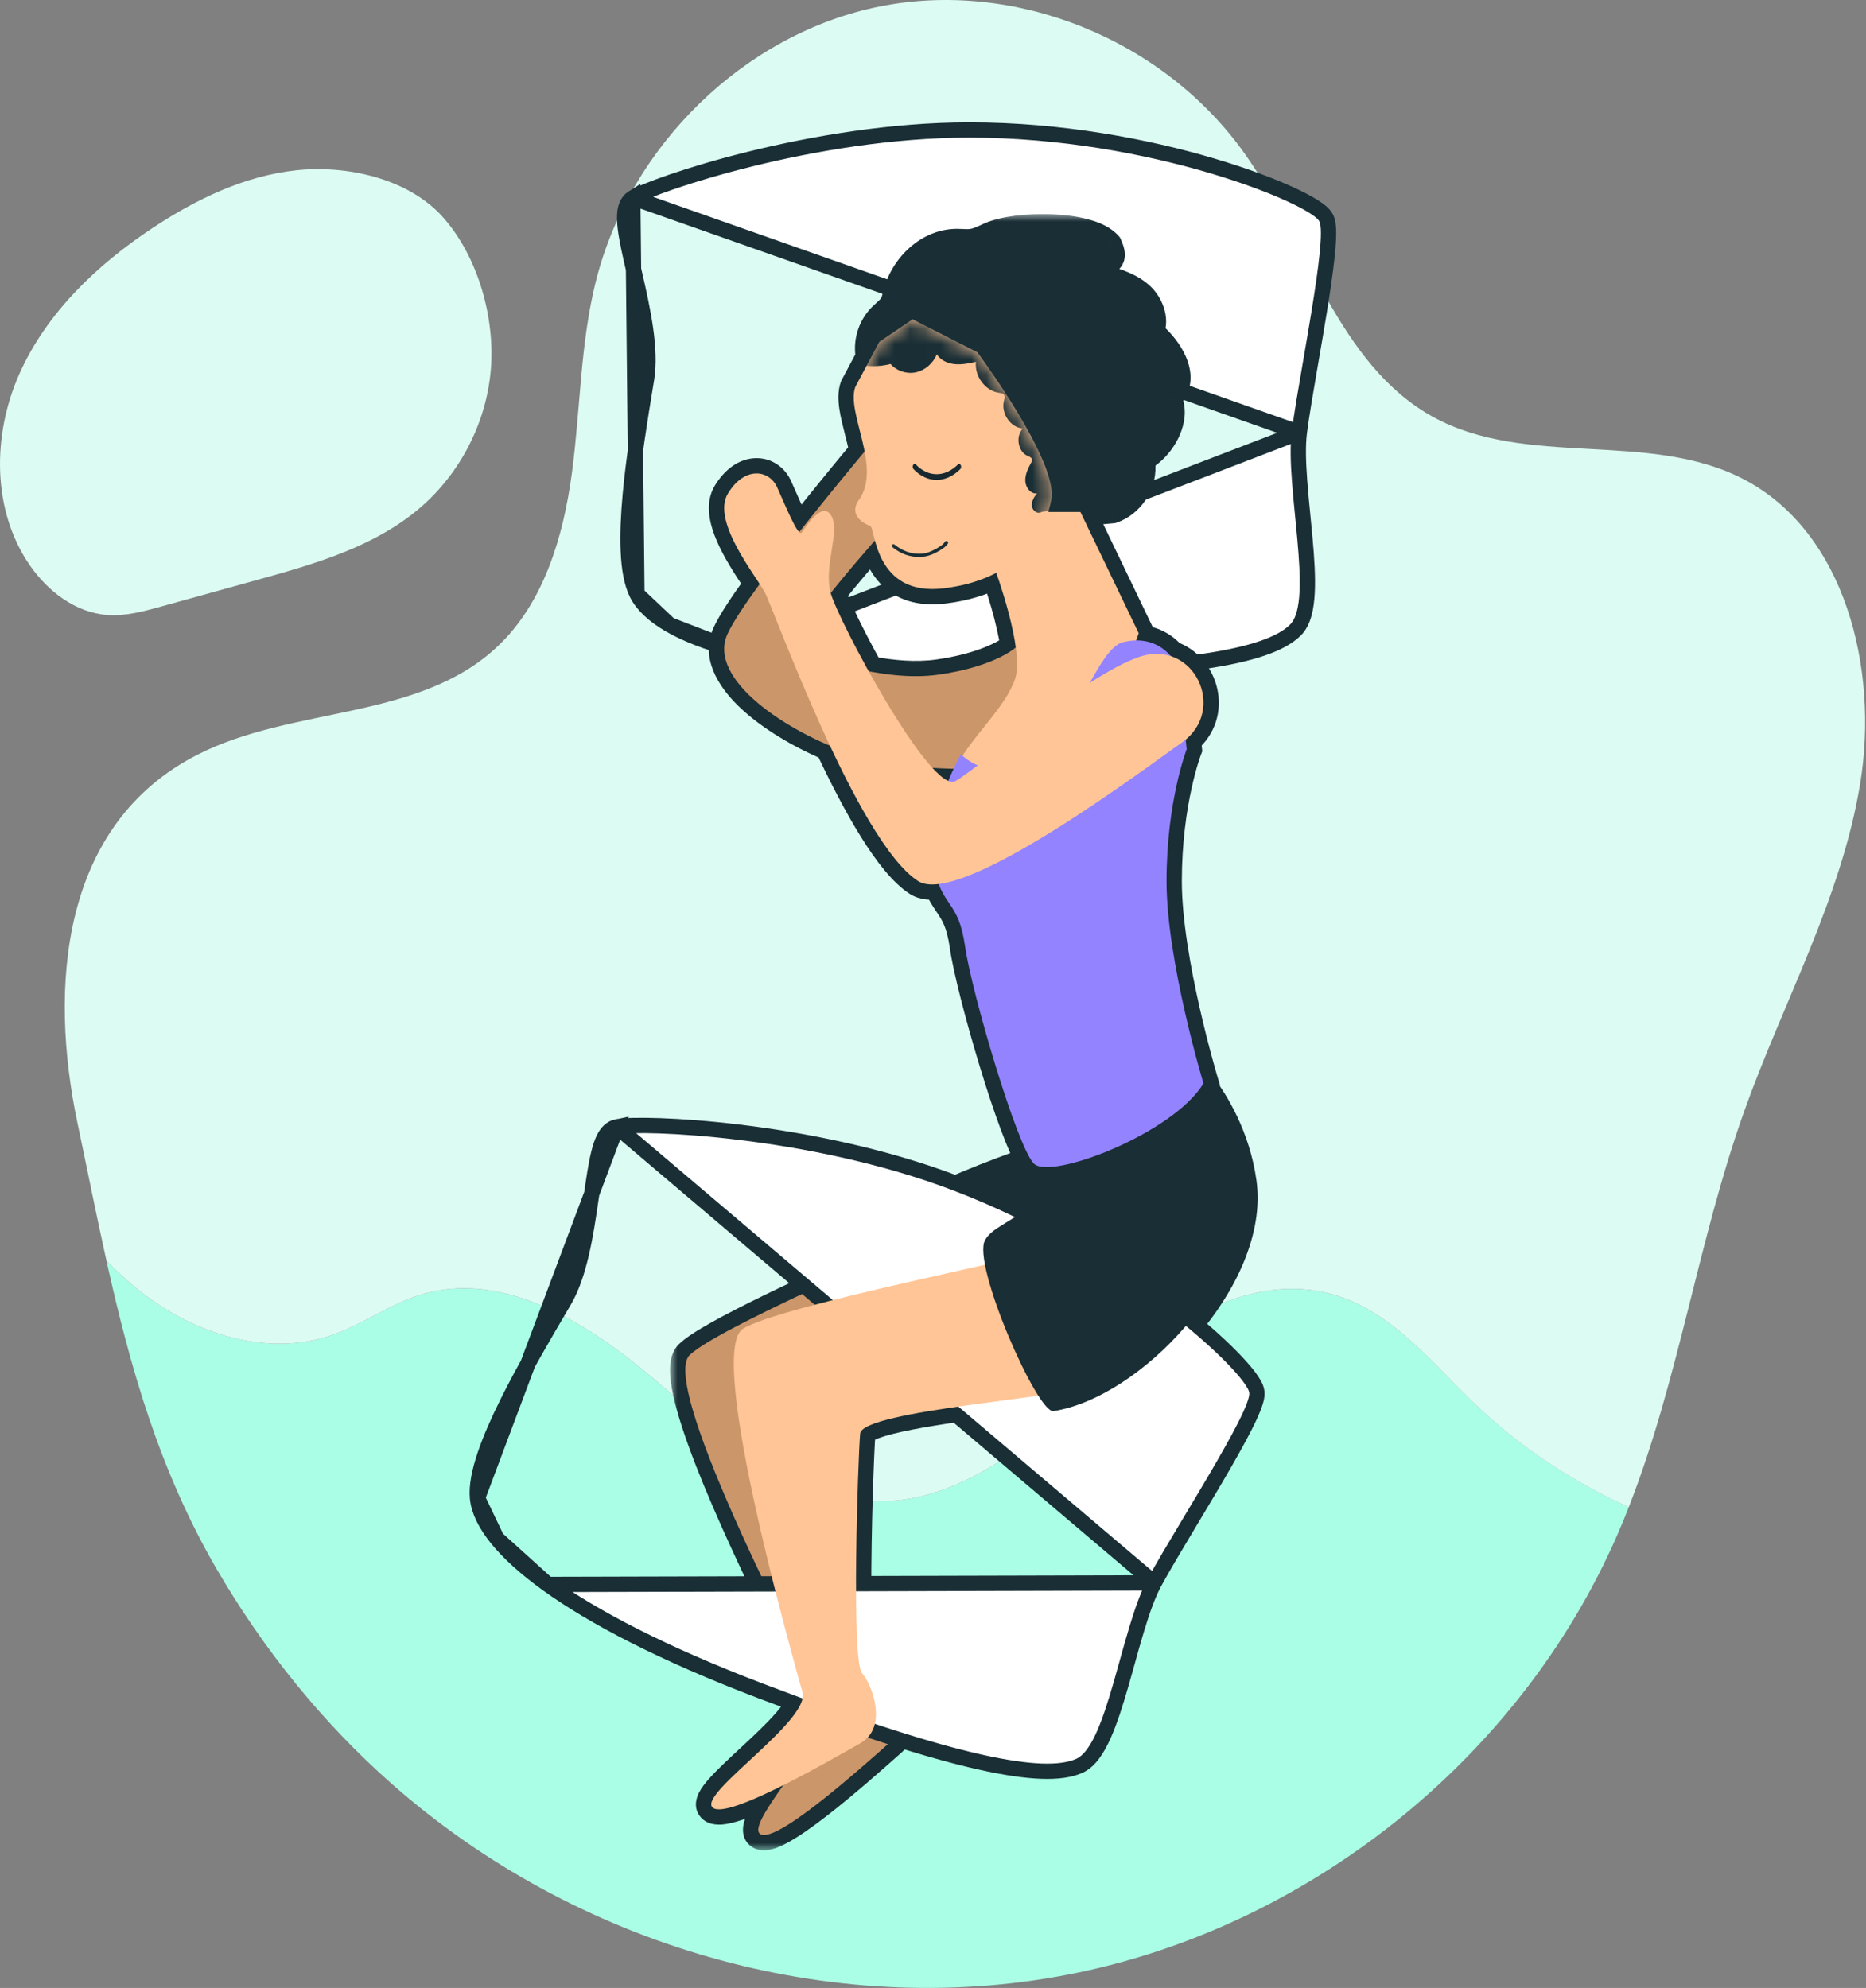<svg width="122" height="130" viewBox="0 0 122 130" fill="none" xmlns="http://www.w3.org/2000/svg">
<rect x="0" y="0" width="122" height="130" fill="#808080" stroke="none"/>
<path d="M87.227 84.675C81.815 83.088 76.32 86.633 72.04 90.291C67.761 93.949 63.161 98.159 57.521 98.179C51.818 98.199 47.157 93.934 42.826 90.242C38.492 86.55 32.892 82.984 27.449 84.684C25.425 85.316 23.672 86.63 21.668 87.32C17.53 88.744 12.829 87.266 9.363 84.6C8.506 83.942 7.712 83.22 6.961 82.449C8.515 89.434 10.423 96.169 14.16 102.596C17.224 107.864 21.079 112.652 25.612 116.651C37.596 127.231 54.267 132.122 69.791 129.134C85.315 126.147 99.291 115.179 105.748 100.356C106.008 99.76 106.254 99.162 106.49 98.558C102.78 96.882 99.349 94.604 96.412 91.786C93.585 89.077 90.989 85.779 87.227 84.675Z" fill="#ABFEE6"/>
<path d="M121.62 51.235C122.85 43.701 120.623 34.775 113.99 31.333C107.779 28.11 99.803 30.64 93.675 27.253C87.473 23.825 85.501 15.808 81.328 9.976C76.003 2.534 66.352 -1.339 57.531 0.421C48.712 2.183 41.172 9.493 38.945 18.442C37.932 22.517 37.949 26.781 37.389 30.948C36.826 35.114 35.55 39.416 32.541 42.263C27.386 47.14 19.191 46.151 12.913 49.352C3.967 53.912 3.19 64.546 5.064 73.429C5.708 76.477 6.303 79.485 6.962 82.45C7.712 83.217 8.506 83.942 9.364 84.6C12.829 87.266 17.527 88.744 21.669 87.321C23.675 86.631 25.425 85.317 27.45 84.684C32.893 82.984 38.492 86.55 42.827 90.242C47.161 93.935 51.819 98.202 57.522 98.179C63.161 98.159 67.761 93.949 72.041 90.291C76.321 86.634 81.816 83.088 87.227 84.675C90.99 85.779 93.586 89.078 96.41 91.79C99.347 94.608 102.777 96.885 106.488 98.561C109.754 90.237 111.013 81.173 114.019 72.722C116.569 65.547 120.389 58.766 121.62 51.235Z" fill="#DCFBF3"/>
<path d="M32.084 24.242C31.778 27.667 30.089 30.951 27.475 33.197C24.487 35.768 20.545 36.892 16.739 37.944C14.674 38.517 12.61 39.089 10.545 39.661C9.39 39.98 8.209 40.305 7.013 40.216C4.934 40.064 3.112 38.661 1.934 36.944C-0.538 33.344 -0.506 28.426 1.27 24.441C3.046 20.455 6.346 17.312 9.99 14.9C12.82 13.028 15.974 11.506 19.352 11.138C22.621 10.782 26.675 11.644 28.954 14.198C31.273 16.797 32.387 20.835 32.084 24.242Z" fill="#DCFBF3"/>
<path d="M41.371 12.935L41.371 12.935C41.031 13.15 40.908 13.52 40.863 13.839C40.817 14.167 40.838 14.557 40.89 14.968C40.987 15.732 41.21 16.698 41.447 17.726C41.466 17.807 41.484 17.887 41.503 17.968C42.031 20.259 42.59 22.837 42.272 24.788C42.246 24.946 42.219 25.11 42.191 25.277C41.862 27.285 41.434 29.893 41.211 32.324C41.09 33.641 41.028 34.92 41.077 36.032C41.125 37.131 41.283 38.126 41.642 38.839L41.371 12.935ZM41.371 12.935C41.739 12.703 42.675 12.316 43.971 11.874C45.29 11.424 47.033 10.899 49.053 10.4C53.091 9.402 58.261 8.5 63.385 8.5C69.414 8.5 75.04 9.599 79.23 10.839C81.326 11.459 83.07 12.117 84.333 12.694C84.964 12.982 85.483 13.254 85.868 13.496C86.061 13.617 86.228 13.735 86.363 13.849C86.487 13.955 86.623 14.09 86.704 14.25C86.777 14.395 86.811 14.561 86.831 14.71C86.852 14.867 86.86 15.046 86.86 15.239C86.861 15.626 86.829 16.104 86.775 16.642C86.665 17.72 86.463 19.08 86.23 20.507C86.06 21.55 85.874 22.626 85.696 23.66C85.383 25.472 85.094 27.152 84.951 28.284L84.951 28.284M41.371 12.935L84.951 28.284M84.951 28.284C84.845 29.125 84.876 30.221 84.968 31.446C85.024 32.204 85.101 32.989 85.179 33.779C85.227 34.267 85.275 34.758 85.319 35.245C85.432 36.503 85.513 37.728 85.461 38.744C85.436 39.253 85.376 39.727 85.263 40.137C85.152 40.542 84.978 40.923 84.694 41.204C84.223 41.672 83.502 42.066 82.514 42.402C81.52 42.74 80.22 43.032 78.554 43.272C75.224 43.752 70.38 44.031 63.497 44.031C56.599 44.031 51.51 43.415 47.975 42.478M84.951 28.284L47.975 42.478M47.975 42.478C46.208 42.009 44.814 41.457 43.773 40.852M47.975 42.478L43.773 40.852M43.773 40.852C42.737 40.25 42.013 39.573 41.642 38.839L43.773 40.852Z" fill="white" stroke="#192E35"/>
<mask id="path-5-outside-1_5040_8113" maskUnits="userSpaceOnUse" x="43.807" y="14" width="39" height="107" fill="black">
<rect fill="white" x="43.807" y="14" width="39" height="107"/>
<path fill-rule="evenodd" clip-rule="evenodd" d="M76.639 25.47C77.322 24.279 76.131 22.601 75.037 21.778C75.477 21.037 75.148 20.031 74.521 19.442C73.894 18.852 73.044 18.581 72.223 18.326C71.861 17.323 72.106 17.154 72.321 17.006C72.514 16.874 72.683 16.758 72.373 16.077C71.164 14.722 66.441 14.778 64.785 15.516C64.713 15.548 64.642 15.581 64.57 15.614L64.57 15.614C64.238 15.768 63.904 15.922 63.543 15.969C63.332 15.997 63.118 15.987 62.905 15.976C62.794 15.971 62.682 15.966 62.571 15.966C60.786 15.965 59.212 17.44 58.748 19.172C58.733 19.226 58.72 19.28 58.706 19.335L58.706 19.335L58.706 19.335L58.706 19.335L58.706 19.335L58.706 19.335L58.706 19.335L58.706 19.335L58.706 19.335L58.706 19.335L58.706 19.335L58.706 19.335C58.65 19.56 58.593 19.786 58.477 19.985C58.347 20.211 58.153 20.386 57.958 20.561L57.958 20.561L57.958 20.561L57.957 20.561L57.957 20.561L57.957 20.561L57.957 20.561L57.957 20.561L57.957 20.561C57.871 20.639 57.785 20.716 57.704 20.798C57.135 21.376 56.836 22.213 56.91 23.023C56.92 23.134 56.937 23.246 56.957 23.357L55.918 25.306C55.667 26.014 55.927 27.038 56.209 28.148C56.324 28.597 56.441 29.061 56.53 29.523C55.543 30.709 53.886 32.719 52.252 34.796C51.986 34.541 51.53 33.5 51.132 32.594C51.017 32.331 50.907 32.08 50.808 31.862C50.282 30.706 48.677 30.477 47.589 32.277C46.718 33.721 48.407 36.28 49.422 37.818C49.51 37.95 49.592 38.075 49.667 38.191C48.681 39.546 47.898 40.725 47.563 41.458C46.36 44.095 50.404 47.143 54.264 48.77C56.087 52.655 58.204 56.445 60.024 57.616C60.35 57.825 60.808 57.88 61.366 57.812C61.59 58.373 61.829 58.729 62.062 59.073C62.474 59.684 62.862 60.26 63.096 61.888C63.52 64.843 66.3 74.326 67.479 75.953C65.257 76.743 61.008 78.327 60.215 79.157C59.914 79.472 60.053 80.14 60.442 80.948C59.863 81.213 59.246 81.493 58.606 81.784L58.589 81.792L58.588 81.792L58.588 81.793C53.31 84.192 46.416 87.326 45.091 88.613C43.635 90.025 48.095 99.731 51.2 106.009C51.697 107.904 52.117 109.412 52.332 110.185C52.398 110.42 52.444 110.587 52.468 110.676C52.734 111.664 50.774 113.483 49.029 115.101C47.548 116.475 46.222 117.705 46.551 118.157C46.936 118.687 48.998 117.85 51.209 116.742C50.151 118.253 49.282 119.556 49.669 119.908C50.557 120.718 55.924 115.948 58.168 113.954L58.31 113.828C59.845 112.465 58.318 109.956 57.444 109.279C57.103 109.016 56.54 106.846 55.967 104.205C55.95 100.012 56.153 94.685 56.237 93.75C56.321 92.805 61.509 92.119 65.826 91.548L65.828 91.548L65.831 91.547C66.55 91.452 67.245 91.36 67.887 91.271C68.306 91.923 68.66 92.312 68.877 92.278C74.58 91.389 82.017 83.469 81.157 77.325C80.737 74.319 79.317 72.078 78.552 71.054C78.599 70.986 78.643 70.917 78.684 70.848C78.684 70.848 76.269 62.871 76.269 57.625C76.269 52.38 77.587 48.992 77.587 48.992L77.522 48.367C79.577 46.651 78.689 43.609 76.554 42.908C76.127 42.419 75.397 41.866 74.284 41.88C74.387 41.587 74.45 41.407 74.45 41.407L70.638 33.48H69.862L72.704 33.224C73.805 32.839 74.59 31.683 74.544 30.512C74.543 30.488 74.542 30.464 74.541 30.44C74.532 30.267 74.523 30.087 74.61 29.939C74.675 29.827 74.784 29.753 74.893 29.68C74.923 29.659 74.954 29.639 74.983 29.617C75.877 28.967 76.662 27.622 76.414 26.541L76.412 26.531L76.412 26.531C76.378 26.383 76.343 26.232 76.361 26.081C76.383 25.897 76.48 25.736 76.576 25.576C76.598 25.541 76.619 25.505 76.639 25.47ZM57.2 35.346C56.442 36.21 55.314 37.52 54.311 38.781C54.513 39.504 55.53 41.618 56.795 43.896C58.257 44.181 59.87 44.328 61.346 44.121C64.107 43.734 65.756 42.893 66.414 42.338C66.165 40.493 65.417 38.257 65.137 37.462C64.211 37.946 63.084 38.303 61.723 38.471C58.442 38.876 57.565 36.678 57.2 35.346ZM61.999 51.067C62.121 50.773 62.24 50.505 62.348 50.272C61.909 50.263 61.443 50.246 60.961 50.216C61.354 50.645 61.707 50.945 61.999 51.067Z"/>
</mask>
<path fill-rule="evenodd" clip-rule="evenodd" d="M76.639 25.47C77.322 24.279 76.131 22.601 75.037 21.778C75.477 21.037 75.148 20.031 74.521 19.442C73.894 18.852 73.044 18.581 72.223 18.326C71.861 17.323 72.106 17.154 72.321 17.006C72.514 16.874 72.683 16.758 72.373 16.077C71.164 14.722 66.441 14.778 64.785 15.516C64.713 15.548 64.642 15.581 64.57 15.614L64.57 15.614C64.238 15.768 63.904 15.922 63.543 15.969C63.332 15.997 63.118 15.987 62.905 15.976C62.794 15.971 62.682 15.966 62.571 15.966C60.786 15.965 59.212 17.44 58.748 19.172C58.733 19.226 58.72 19.28 58.706 19.335L58.706 19.335L58.706 19.335L58.706 19.335L58.706 19.335L58.706 19.335L58.706 19.335L58.706 19.335L58.706 19.335L58.706 19.335L58.706 19.335L58.706 19.335C58.65 19.56 58.593 19.786 58.477 19.985C58.347 20.211 58.153 20.386 57.958 20.561L57.958 20.561L57.958 20.561L57.957 20.561L57.957 20.561L57.957 20.561L57.957 20.561L57.957 20.561L57.957 20.561C57.871 20.639 57.785 20.716 57.704 20.798C57.135 21.376 56.836 22.213 56.91 23.023C56.92 23.134 56.937 23.246 56.957 23.357L55.918 25.306C55.667 26.014 55.927 27.038 56.209 28.148C56.324 28.597 56.441 29.061 56.53 29.523C55.543 30.709 53.886 32.719 52.252 34.796C51.986 34.541 51.53 33.5 51.132 32.594C51.017 32.331 50.907 32.08 50.808 31.862C50.282 30.706 48.677 30.477 47.589 32.277C46.718 33.721 48.407 36.28 49.422 37.818C49.51 37.95 49.592 38.075 49.667 38.191C48.681 39.546 47.898 40.725 47.563 41.458C46.36 44.095 50.404 47.143 54.264 48.77C56.087 52.655 58.204 56.445 60.024 57.616C60.35 57.825 60.808 57.88 61.366 57.812C61.59 58.373 61.829 58.729 62.062 59.073C62.474 59.684 62.862 60.26 63.096 61.888C63.52 64.843 66.3 74.326 67.479 75.953C65.257 76.743 61.008 78.327 60.215 79.157C59.914 79.472 60.053 80.14 60.442 80.948C59.863 81.213 59.246 81.493 58.606 81.784L58.589 81.792L58.588 81.792L58.588 81.793C53.31 84.192 46.416 87.326 45.091 88.613C43.635 90.025 48.095 99.731 51.2 106.009C51.697 107.904 52.117 109.412 52.332 110.185C52.398 110.42 52.444 110.587 52.468 110.676C52.734 111.664 50.774 113.483 49.029 115.101C47.548 116.475 46.222 117.705 46.551 118.157C46.936 118.687 48.998 117.85 51.209 116.742C50.151 118.253 49.282 119.556 49.669 119.908C50.557 120.718 55.924 115.948 58.168 113.954L58.31 113.828C59.845 112.465 58.318 109.956 57.444 109.279C57.103 109.016 56.54 106.846 55.967 104.205C55.95 100.012 56.153 94.685 56.237 93.75C56.321 92.805 61.509 92.119 65.826 91.548L65.828 91.548L65.831 91.547C66.55 91.452 67.245 91.36 67.887 91.271C68.306 91.923 68.66 92.312 68.877 92.278C74.58 91.389 82.017 83.469 81.157 77.325C80.737 74.319 79.317 72.078 78.552 71.054C78.599 70.986 78.643 70.917 78.684 70.848C78.684 70.848 76.269 62.871 76.269 57.625C76.269 52.38 77.587 48.992 77.587 48.992L77.522 48.367C79.577 46.651 78.689 43.609 76.554 42.908C76.127 42.419 75.397 41.866 74.284 41.88C74.387 41.587 74.45 41.407 74.45 41.407L70.638 33.48H69.862L72.704 33.224C73.805 32.839 74.59 31.683 74.544 30.512C74.543 30.488 74.542 30.464 74.541 30.44C74.532 30.267 74.523 30.087 74.61 29.939C74.675 29.827 74.784 29.753 74.893 29.68C74.923 29.659 74.954 29.639 74.983 29.617C75.877 28.967 76.662 27.622 76.414 26.541L76.412 26.531L76.412 26.531C76.378 26.383 76.343 26.232 76.361 26.081C76.383 25.897 76.48 25.736 76.576 25.576C76.598 25.541 76.619 25.505 76.639 25.47ZM57.2 35.346C56.442 36.21 55.314 37.52 54.311 38.781C54.513 39.504 55.53 41.618 56.795 43.896C58.257 44.181 59.87 44.328 61.346 44.121C64.107 43.734 65.756 42.893 66.414 42.338C66.165 40.493 65.417 38.257 65.137 37.462C64.211 37.946 63.084 38.303 61.723 38.471C58.442 38.876 57.565 36.678 57.2 35.346ZM61.999 51.067C62.121 50.773 62.24 50.505 62.348 50.272C61.909 50.263 61.443 50.246 60.961 50.216C61.354 50.645 61.707 50.945 61.999 51.067Z" fill="#192E35"/>
<path d="M75.037 21.778L74.177 21.267L73.719 22.038L74.436 22.577L75.037 21.778ZM76.639 25.47L75.772 24.972L75.772 24.972L76.639 25.47ZM74.521 19.442L73.837 20.17L73.837 20.17L74.521 19.442ZM72.223 18.326L71.282 18.666L71.451 19.134L71.927 19.281L72.223 18.326ZM72.321 17.006L71.755 16.182L71.755 16.182L72.321 17.006ZM72.373 16.077L73.284 15.663L73.221 15.524L73.119 15.411L72.373 16.077ZM64.785 15.516L64.379 14.602L64.379 14.602L64.785 15.516ZM64.57 15.614L64.986 16.523L64.989 16.522L64.57 15.614ZM64.57 15.614L64.153 14.705L64.15 14.707L64.57 15.614ZM63.543 15.969L63.414 14.978L63.413 14.978L63.543 15.969ZM62.905 15.976L62.953 14.977L62.953 14.977L62.905 15.976ZM62.571 15.966L62.571 16.965H62.571V15.966ZM58.748 19.172L59.714 19.431L59.714 19.431L58.748 19.172ZM58.706 19.335L59.67 19.602L59.673 19.59L59.676 19.578L58.706 19.335ZM58.706 19.335L57.742 19.068L57.739 19.08L57.736 19.092L58.706 19.335ZM58.477 19.985L57.612 19.485L57.611 19.485L58.477 19.985ZM57.958 20.561L57.289 19.817L57.269 19.835L57.25 19.854L57.958 20.561ZM57.957 20.561L58.633 21.298L58.649 21.284L58.664 21.268L57.957 20.561ZM57.957 20.561L58.608 21.32L58.621 21.309L58.633 21.298L57.957 20.561ZM57.957 20.561L57.307 19.802L57.298 19.809L57.289 19.817L57.957 20.561ZM57.704 20.798L56.992 20.096L56.992 20.096L57.704 20.798ZM56.91 23.023L57.906 22.932L57.906 22.932L56.91 23.023ZM56.957 23.357L57.84 23.828L58.003 23.521L57.941 23.18L56.957 23.357ZM55.918 25.306L55.036 24.836L55.001 24.902L54.976 24.972L55.918 25.306ZM56.209 28.148L57.178 27.901L57.178 27.901L56.209 28.148ZM56.53 29.523L57.298 30.163L57.601 29.799L57.512 29.335L56.53 29.523ZM52.252 34.796L51.56 35.518L52.356 36.281L53.038 35.414L52.252 34.796ZM51.132 32.594L52.048 32.193L52.048 32.193L51.132 32.594ZM50.808 31.862L49.897 32.276L49.898 32.277L50.808 31.862ZM47.589 32.277L46.733 31.76L46.733 31.76L47.589 32.277ZM49.422 37.818L48.587 38.369L48.587 38.369L49.422 37.818ZM49.667 38.191L50.476 38.779L50.881 38.223L50.506 37.646L49.667 38.191ZM47.563 41.458L48.473 41.874L48.473 41.873L47.563 41.458ZM54.264 48.77L55.17 48.345L55.007 47.997L54.653 47.848L54.264 48.77ZM60.024 57.616L59.483 58.457L59.483 58.457L60.024 57.616ZM61.366 57.812L62.295 57.443L62.01 56.727L61.245 56.82L61.366 57.812ZM62.062 59.073L61.233 59.632L61.233 59.632L62.062 59.073ZM63.096 61.888L64.086 61.746L64.086 61.745L63.096 61.888ZM67.479 75.953L67.814 76.895L69.072 76.447L68.289 75.366L67.479 75.953ZM60.215 79.157L59.492 78.466L59.491 78.467L60.215 79.157ZM60.442 80.948L60.858 81.858L61.787 81.434L61.343 80.514L60.442 80.948ZM58.606 81.784L58.192 80.874L58.192 80.874L58.606 81.784ZM58.589 81.792L58.977 82.714L58.99 82.709L59.002 82.703L58.589 81.792ZM58.588 81.792L58.2 80.871L58.182 80.878L58.164 80.887L58.588 81.792ZM58.588 81.793L59.002 82.703L59.012 82.698L58.588 81.793ZM45.091 88.613L45.787 89.331L45.787 89.33L45.091 88.613ZM51.2 106.009L52.167 105.756L52.142 105.657L52.096 105.566L51.2 106.009ZM52.332 110.185L53.296 109.917L53.296 109.917L52.332 110.185ZM52.468 110.676L51.503 110.936L51.503 110.936L52.468 110.676ZM49.029 115.101L49.709 115.834L49.709 115.834L49.029 115.101ZM46.551 118.157L45.742 118.745L45.742 118.745L46.551 118.157ZM51.209 116.742L52.028 117.316L50.761 115.848L51.209 116.742ZM49.669 119.908L50.343 119.17L50.343 119.169L49.669 119.908ZM58.168 113.954L57.504 113.206L57.504 113.206L58.168 113.954ZM58.31 113.828L57.646 113.08L57.646 113.08L58.31 113.828ZM57.444 109.279L56.831 110.07L56.831 110.07L57.444 109.279ZM55.967 104.205L54.967 104.209L54.968 104.314L54.99 104.417L55.967 104.205ZM56.237 93.75L55.241 93.661L55.241 93.661L56.237 93.75ZM65.826 91.548L65.699 90.556L65.695 90.557L65.826 91.548ZM65.828 91.548L65.956 92.54L65.963 92.539L65.828 91.548ZM65.831 91.547L65.7 90.556L65.697 90.556L65.831 91.547ZM67.887 91.271L68.729 90.731L68.383 90.192L67.75 90.281L67.887 91.271ZM68.877 92.278L69.031 93.266L69.031 93.266L68.877 92.278ZM81.157 77.325L80.166 77.463L80.166 77.463L81.157 77.325ZM78.552 71.054L77.725 70.492L77.324 71.082L77.751 71.653L78.552 71.054ZM78.684 70.848L79.541 71.365L79.77 70.984L79.641 70.559L78.684 70.848ZM77.587 48.992L78.519 49.354L78.606 49.129L78.581 48.89L77.587 48.992ZM77.522 48.367L76.882 47.599L76.474 47.94L76.528 48.468L77.522 48.367ZM76.554 42.908L75.801 43.566L75.981 43.773L76.243 43.859L76.554 42.908ZM74.284 41.88L73.34 41.549L72.867 42.899L74.297 42.88L74.284 41.88ZM74.45 41.407L75.394 41.736L75.53 41.346L75.351 40.974L74.45 41.407ZM70.638 33.48L71.54 33.047L71.267 32.48H70.638V33.48ZM69.862 33.48L69.772 32.484L69.862 34.48V33.48ZM72.704 33.224L72.793 34.22L72.917 34.209L73.034 34.168L72.704 33.224ZM74.544 30.512L75.543 30.473L75.543 30.473L74.544 30.512ZM74.541 30.44L75.54 30.391L75.54 30.391L74.541 30.44ZM74.61 29.939L73.746 29.435L73.746 29.436L74.61 29.939ZM74.893 29.68L75.454 30.508L75.454 30.508L74.893 29.68ZM74.983 29.617L74.394 28.809L74.394 28.809L74.983 29.617ZM76.414 26.541L77.389 26.318L77.389 26.317L76.414 26.541ZM76.412 26.531L75.428 26.71L75.432 26.733L75.438 26.755L76.412 26.531ZM76.412 26.531L77.396 26.352L77.392 26.33L77.387 26.307L76.412 26.531ZM76.361 26.081L75.368 25.961L75.368 25.962L76.361 26.081ZM76.576 25.576L75.719 25.061L75.719 25.061L76.576 25.576ZM54.311 38.781L53.529 38.158L53.21 38.558L53.348 39.05L54.311 38.781ZM57.2 35.346L58.164 35.082L57.673 33.291L56.449 34.687L57.2 35.346ZM56.795 43.896L55.92 44.382L56.146 44.789L56.604 44.878L56.795 43.896ZM61.346 44.121L61.485 45.111L61.485 45.111L61.346 44.121ZM66.414 42.338L67.059 43.102L67.478 42.748L67.405 42.204L66.414 42.338ZM65.137 37.462L66.08 37.13L65.697 36.041L64.673 36.576L65.137 37.462ZM61.723 38.471L61.601 37.479L61.601 37.479L61.723 38.471ZM62.348 50.272L63.255 50.693L63.899 49.304L62.368 49.273L62.348 50.272ZM61.999 51.067L61.611 51.989L62.537 52.378L62.922 51.451L61.999 51.067ZM60.961 50.216L61.022 49.218L58.55 49.068L60.224 50.892L60.961 50.216ZM74.436 22.577C74.881 22.912 75.346 23.427 75.617 23.947C75.9 24.491 75.865 24.81 75.772 24.972L77.507 25.967C78.096 24.939 77.807 23.823 77.391 23.024C76.964 22.203 76.287 21.467 75.638 20.978L74.436 22.577ZM73.837 20.17C74.264 20.572 74.29 21.076 74.177 21.267L75.896 22.288C76.663 20.998 76.033 19.49 75.206 18.713L73.837 20.17ZM71.927 19.281C72.785 19.547 73.405 19.765 73.837 20.17L75.206 18.713C74.384 17.94 73.302 17.614 72.519 17.371L71.927 19.281ZM71.755 16.182C71.636 16.264 71.217 16.531 71.081 17.121C70.971 17.601 71.087 18.124 71.282 18.666L73.164 17.987C73.087 17.774 73.055 17.64 73.044 17.565C73.032 17.489 73.045 17.504 73.03 17.57C73.022 17.605 73.007 17.648 72.983 17.694C72.958 17.74 72.93 17.778 72.904 17.807C72.879 17.834 72.859 17.85 72.855 17.853C72.855 17.854 72.857 17.851 72.888 17.83L71.755 16.182ZM71.463 16.49C71.524 16.625 71.543 16.692 71.547 16.712C71.552 16.731 71.532 16.66 71.557 16.541C71.57 16.479 71.593 16.415 71.627 16.352C71.661 16.291 71.698 16.245 71.728 16.213C71.757 16.182 71.78 16.165 71.784 16.162C71.785 16.161 71.782 16.163 71.755 16.182L72.888 17.83C72.952 17.786 73.394 17.523 73.514 16.954C73.613 16.485 73.449 16.027 73.284 15.663L71.463 16.49ZM65.192 16.429C65.811 16.154 67.223 15.95 68.706 16.011C69.425 16.04 70.102 16.13 70.648 16.279C71.225 16.436 71.519 16.621 71.627 16.742L73.119 15.411C72.623 14.855 71.874 14.539 71.173 14.349C70.441 14.15 69.607 14.046 68.788 14.012C67.193 13.947 65.416 14.14 64.379 14.602L65.192 16.429ZM64.989 16.522C65.062 16.488 65.128 16.458 65.192 16.429L64.379 14.602C64.299 14.637 64.221 14.674 64.15 14.707L64.989 16.522ZM64.986 16.523L64.986 16.523L64.153 14.705L64.153 14.705L64.986 16.523ZM63.673 16.961C64.211 16.89 64.683 16.663 64.989 16.522L64.15 14.707C63.792 14.872 63.597 14.954 63.414 14.978L63.673 16.961ZM62.856 16.975C63.055 16.985 63.358 17.002 63.673 16.961L63.413 14.978C63.305 14.992 63.182 14.989 62.953 14.977L62.856 16.975ZM62.571 16.965C62.654 16.965 62.741 16.97 62.856 16.975L62.953 14.977C62.846 14.972 62.71 14.966 62.571 14.966V16.965ZM59.714 19.431C60.088 18.035 61.336 16.965 62.571 16.965L62.571 14.966C60.237 14.965 58.336 16.846 57.782 18.913L59.714 19.431ZM59.676 19.578C59.69 19.523 59.702 19.476 59.714 19.431L57.782 18.913C57.765 18.976 57.749 19.038 57.736 19.091L59.676 19.578ZM59.67 19.602L59.67 19.602L57.743 19.067L57.742 19.067L59.67 19.602ZM59.67 19.602L59.67 19.602L57.742 19.067L57.742 19.067L59.67 19.602ZM59.669 19.603L59.67 19.602L57.742 19.067L57.742 19.067L59.669 19.603ZM59.669 19.603L59.669 19.603L57.742 19.067L57.742 19.067L59.669 19.603ZM59.669 19.603L59.669 19.603L57.742 19.067L57.742 19.067L59.669 19.603ZM59.669 19.603L59.669 19.603L57.742 19.067L57.742 19.067L59.669 19.603ZM59.669 19.603L59.669 19.603L57.742 19.067L57.742 19.067L59.669 19.603ZM59.669 19.603L59.669 19.603L57.742 19.067L57.742 19.067L59.669 19.603ZM59.669 19.603L59.669 19.603L57.742 19.067L57.742 19.068L59.669 19.603ZM59.669 19.603L59.669 19.603L57.742 19.068L57.742 19.068L59.669 19.603ZM59.669 19.603L59.669 19.603L57.742 19.068L57.742 19.068L59.669 19.603ZM59.343 20.486C59.541 20.145 59.626 19.779 59.676 19.579L57.736 19.092C57.673 19.341 57.645 19.427 57.612 19.485L59.343 20.486ZM58.626 21.305C58.799 21.149 59.12 20.872 59.343 20.485L57.611 19.485C57.574 19.55 57.506 19.623 57.289 19.817L58.626 21.305ZM58.665 21.268L58.665 21.268L57.25 19.854L57.25 19.854L58.665 21.268ZM58.665 21.268L58.665 21.268L57.25 19.854L57.25 19.854L58.665 21.268ZM58.665 21.268L58.665 21.268L57.25 19.854L57.25 19.854L58.665 21.268ZM58.664 21.268L58.665 21.268L57.25 19.854L57.25 19.854L58.664 21.268ZM58.664 21.268L58.664 21.268L57.25 19.854L57.25 19.854L58.664 21.268ZM58.664 21.268L58.664 21.268L57.25 19.854L57.25 19.854L58.664 21.268ZM58.633 21.298L58.633 21.298L57.282 19.824L57.282 19.824L58.633 21.298ZM58.608 21.32L58.608 21.32L57.307 19.802L57.307 19.802L58.608 21.32ZM58.416 21.5C58.472 21.443 58.536 21.386 58.626 21.305L57.289 19.817C57.207 19.891 57.098 19.989 56.992 20.096L58.416 21.5ZM57.906 22.932C57.858 22.414 58.054 21.867 58.417 21.5L56.992 20.096C56.215 20.884 55.813 22.011 55.914 23.114L57.906 22.932ZM57.941 23.18C57.924 23.087 57.913 23.005 57.906 22.932L55.914 23.114C55.928 23.263 55.95 23.405 55.973 23.534L57.941 23.18ZM56.801 25.777L57.84 23.828L56.075 22.887L55.036 24.836L56.801 25.777ZM57.178 27.901C57.034 27.333 56.914 26.855 56.854 26.435C56.792 26.005 56.816 25.765 56.861 25.641L54.976 24.972C54.769 25.555 54.797 26.181 54.874 26.717C54.952 27.264 55.103 27.853 55.24 28.394L57.178 27.901ZM57.512 29.335C57.417 28.839 57.292 28.346 57.178 27.901L55.24 28.394C55.356 28.849 55.466 29.284 55.548 29.712L57.512 29.335ZM53.038 35.414C54.664 33.347 56.314 31.345 57.298 30.163L55.762 28.883C54.772 30.072 53.108 32.09 51.466 34.177L53.038 35.414ZM50.217 32.996C50.413 33.444 50.635 33.95 50.842 34.376C50.946 34.589 51.053 34.798 51.158 34.977C51.249 35.133 51.386 35.351 51.56 35.518L52.944 34.074C52.985 34.113 52.965 34.105 52.883 33.966C52.816 33.85 52.734 33.694 52.641 33.502C52.454 33.118 52.249 32.651 52.048 32.193L50.217 32.996ZM49.898 32.277C49.993 32.487 50.1 32.731 50.217 32.996L52.048 32.193C51.934 31.932 51.82 31.673 51.718 31.448L49.898 32.277ZM48.445 32.794C48.872 32.088 49.277 31.967 49.447 31.96C49.612 31.954 49.788 32.037 49.897 32.276L51.718 31.448C51.301 30.532 50.412 29.922 49.371 29.962C48.335 30.002 47.395 30.666 46.733 31.76L48.445 32.794ZM50.257 37.267C49.74 36.485 49.115 35.533 48.715 34.613C48.516 34.156 48.395 33.755 48.359 33.426C48.323 33.1 48.375 32.91 48.445 32.794L46.733 31.76C46.367 32.366 46.304 33.037 46.371 33.645C46.438 34.25 46.64 34.856 46.881 35.411C47.362 36.517 48.089 37.613 48.587 38.369L50.257 37.267ZM50.506 37.646C50.428 37.526 50.344 37.399 50.257 37.267L48.587 38.369C48.675 38.502 48.756 38.623 48.829 38.736L50.506 37.646ZM48.473 41.873C48.76 41.245 49.483 40.144 50.476 38.779L48.859 37.602C47.879 38.949 47.036 40.204 46.654 41.043L48.473 41.873ZM54.653 47.848C52.793 47.065 50.935 45.955 49.709 44.773C48.42 43.53 48.158 42.564 48.473 41.874L46.654 41.043C45.765 42.99 46.924 44.866 48.321 46.213C49.781 47.62 51.875 48.848 53.876 49.691L54.653 47.848ZM60.565 56.775C59.858 56.32 58.973 55.252 57.994 53.682C57.039 52.15 56.073 50.271 55.17 48.345L53.359 49.194C54.278 51.153 55.282 53.112 56.297 54.74C57.287 56.328 58.37 57.741 59.483 58.457L60.565 56.775ZM61.245 56.82C60.783 56.876 60.604 56.8 60.565 56.775L59.483 58.457C60.096 58.851 60.833 58.885 61.487 58.805L61.245 56.82ZM62.891 58.514C62.664 58.178 62.477 57.898 62.295 57.443L60.437 58.182C60.703 58.849 60.994 59.279 61.233 59.632L62.891 58.514ZM64.086 61.745C63.961 60.871 63.787 60.233 63.568 59.712C63.348 59.188 63.097 58.82 62.891 58.514L61.233 59.632C61.438 59.937 61.587 60.162 61.724 60.486C61.861 60.812 61.998 61.277 62.107 62.03L64.086 61.745ZM68.289 75.366C68.087 75.088 67.735 74.322 67.294 73.135C66.87 71.997 66.405 70.587 65.961 69.127C65.067 66.186 64.286 63.141 64.086 61.746L62.106 62.029C62.33 63.59 63.152 66.764 64.048 69.709C64.499 71.193 64.977 72.644 65.419 73.833C65.844 74.974 66.281 76.004 66.669 76.539L68.289 75.366ZM60.938 79.848C61.003 79.779 61.27 79.592 61.826 79.308C62.338 79.047 62.986 78.758 63.695 78.463C65.11 77.875 66.709 77.288 67.814 76.895L67.144 75.01C66.027 75.407 64.39 76.008 62.927 76.617C62.197 76.921 61.495 77.232 60.918 77.527C60.384 77.799 59.822 78.12 59.492 78.466L60.938 79.848ZM61.343 80.514C61.168 80.151 61.083 79.885 61.059 79.72C61.03 79.529 61.105 79.673 60.938 79.848L59.491 78.467C59.023 78.957 59.017 79.592 59.08 80.016C59.148 80.465 59.327 80.938 59.542 81.383L61.343 80.514ZM59.02 82.695C59.66 82.404 60.277 82.123 60.858 81.858L60.027 80.039C59.448 80.303 58.833 80.583 58.192 80.874L59.02 82.695ZM59.002 82.703L59.02 82.695L58.192 80.874L58.175 80.882L59.002 82.703ZM58.977 82.714L58.977 82.714L58.201 80.871L58.2 80.871L58.977 82.714ZM59.012 82.698L59.012 82.698L58.164 80.887L58.164 80.887L59.012 82.698ZM45.787 89.33C46.012 89.112 46.579 88.733 47.505 88.214C48.396 87.715 49.528 87.137 50.796 86.519C53.33 85.282 56.359 83.904 59.002 82.703L58.174 80.882C55.538 82.081 52.482 83.47 49.918 84.721C48.637 85.347 47.467 85.944 46.528 86.469C45.624 86.975 44.833 87.47 44.394 87.895L45.787 89.33ZM52.096 105.566C50.547 102.433 48.672 98.469 47.367 95.123C46.712 93.445 46.217 91.961 45.972 90.832C45.848 90.264 45.799 89.833 45.807 89.536C45.817 89.198 45.893 89.228 45.787 89.331L44.394 87.895C43.924 88.351 43.822 88.993 43.808 89.481C43.794 90.009 43.879 90.618 44.017 91.256C44.296 92.54 44.837 94.14 45.503 95.85C46.841 99.28 48.748 103.308 50.304 106.453L52.096 105.566ZM53.296 109.917C53.081 109.145 52.663 107.643 52.167 105.756L50.233 106.263C50.732 108.165 51.154 109.679 51.369 110.453L53.296 109.917ZM53.434 110.417C53.409 110.322 53.361 110.149 53.296 109.917L51.369 110.453C51.435 110.691 51.48 110.852 51.503 110.936L53.434 110.417ZM49.709 115.834C50.569 115.036 51.541 114.137 52.259 113.307C52.618 112.892 52.95 112.453 53.176 112.017C53.388 111.609 53.599 111.028 53.434 110.416L51.503 110.936C51.471 110.818 51.536 110.836 51.401 111.096C51.28 111.33 51.063 111.632 50.746 111.998C50.115 112.728 49.234 113.548 48.349 114.368L49.709 115.834ZM47.36 117.569C47.636 117.949 47.41 118.279 47.484 118.133C47.525 118.051 47.636 117.89 47.859 117.639C48.295 117.148 48.955 116.534 49.709 115.834L48.349 114.368C47.622 115.042 46.879 115.731 46.364 116.311C46.111 116.595 45.86 116.912 45.699 117.231C45.57 117.485 45.302 118.138 45.742 118.745L47.36 117.569ZM50.761 115.848C49.666 116.397 48.648 116.857 47.877 117.115C47.485 117.247 47.214 117.306 47.055 117.318C46.81 117.336 47.12 117.239 47.36 117.569L45.742 118.745C46.175 119.34 46.887 119.336 47.206 119.312C47.611 119.282 48.066 119.162 48.513 119.012C49.422 118.707 50.541 118.195 51.656 117.637L50.761 115.848ZM50.343 119.169C50.661 119.46 50.551 119.799 50.574 119.695C50.587 119.636 50.64 119.49 50.778 119.234C51.046 118.736 51.492 118.081 52.028 117.316L50.389 116.169C49.867 116.915 49.351 117.666 49.017 118.285C48.854 118.588 48.696 118.928 48.622 119.26C48.558 119.547 48.483 120.181 48.996 120.648L50.343 119.169ZM57.504 113.206C56.377 114.207 54.5 115.876 52.798 117.192C51.942 117.854 51.167 118.398 50.574 118.724C50.272 118.89 50.072 118.969 49.963 118.995C49.8 119.034 50.066 118.917 50.343 119.17L48.995 120.647C49.494 121.102 50.122 121.013 50.431 120.939C50.795 120.852 51.177 120.675 51.538 120.476C52.271 120.073 53.145 119.452 54.022 118.774C55.787 117.409 57.715 115.695 58.832 114.701L57.504 113.206ZM57.646 113.08L57.504 113.206L58.832 114.701L58.974 114.575L57.646 113.08ZM56.831 110.07C57.096 110.275 57.59 110.899 57.833 111.618C58.074 112.325 57.978 112.785 57.646 113.08L58.974 114.575C60.177 113.507 60.086 112.032 59.727 110.975C59.373 109.929 58.666 108.961 58.056 108.489L56.831 110.07ZM54.99 104.417C55.278 105.744 55.567 106.97 55.83 107.905C55.961 108.37 56.091 108.784 56.218 109.109C56.281 109.271 56.351 109.432 56.429 109.574C56.492 109.688 56.618 109.905 56.831 110.07L58.056 108.489C58.184 108.588 58.219 108.679 58.183 108.614C58.163 108.577 58.129 108.504 58.082 108.384C57.989 108.146 57.879 107.803 57.755 107.363C57.508 106.486 57.229 105.307 56.945 103.993L54.99 104.417ZM55.241 93.661C55.153 94.641 54.95 100.004 54.967 104.209L56.967 104.201C56.95 100.02 57.153 94.728 57.233 93.839L55.241 93.661ZM65.695 90.557C63.546 90.841 61.136 91.159 59.252 91.528C58.316 91.71 57.463 91.915 56.821 92.148C56.505 92.263 56.186 92.405 55.924 92.587C55.698 92.745 55.292 93.088 55.241 93.661L57.233 93.839C57.203 94.177 56.977 94.291 57.067 94.228C57.122 94.19 57.256 94.118 57.506 94.027C57.996 93.849 58.725 93.668 59.636 93.49C61.447 93.136 63.789 92.826 65.957 92.539L65.695 90.557ZM65.701 90.556L65.699 90.556L65.954 92.54L65.956 92.54L65.701 90.556ZM65.697 90.556L65.694 90.557L65.963 92.539L65.966 92.538L65.697 90.556ZM67.75 90.281C67.111 90.369 66.42 90.461 65.7 90.556L65.962 92.539C66.68 92.444 67.378 92.352 68.025 92.262L67.75 90.281ZM68.724 91.29C68.998 91.247 69.178 91.353 69.202 91.368C69.238 91.389 69.23 91.392 69.178 91.338C69.076 91.233 68.924 91.036 68.729 90.731L67.046 91.811C67.269 92.159 67.503 92.482 67.738 92.725C67.854 92.846 68.001 92.981 68.178 93.086C68.342 93.183 68.648 93.326 69.031 93.266L68.724 91.29ZM80.166 77.463C80.538 80.118 79.107 83.351 76.721 86.119C74.342 88.879 71.253 90.896 68.723 91.29L69.031 93.266C72.204 92.772 75.685 90.384 78.236 87.425C80.778 84.475 82.635 80.676 82.147 77.186L80.166 77.463ZM77.751 71.653C78.462 72.603 79.778 74.687 80.166 77.463L82.147 77.186C81.695 73.951 80.173 71.552 79.353 70.456L77.751 71.653ZM77.828 70.332C77.796 70.384 77.762 70.438 77.725 70.492L79.379 71.617C79.435 71.534 79.489 71.45 79.541 71.365L77.828 70.332ZM75.269 57.625C75.269 60.366 75.895 63.763 76.502 66.426C76.807 67.768 77.113 68.943 77.342 69.783C77.457 70.203 77.553 70.54 77.62 70.773C77.654 70.889 77.68 70.98 77.698 71.041C77.707 71.072 77.715 71.096 77.719 71.112C77.722 71.12 77.724 71.127 77.725 71.131C77.726 71.133 77.726 71.135 77.727 71.136C77.727 71.137 77.727 71.137 77.727 71.137C77.727 71.138 77.727 71.138 77.727 71.138C77.727 71.138 77.727 71.138 78.684 70.848C79.641 70.559 79.641 70.559 79.641 70.559C79.641 70.559 79.641 70.559 79.641 70.559C79.641 70.558 79.641 70.558 79.641 70.558C79.641 70.557 79.641 70.556 79.64 70.554C79.639 70.551 79.638 70.546 79.635 70.538C79.631 70.524 79.625 70.502 79.616 70.473C79.599 70.416 79.574 70.329 79.541 70.218C79.476 69.993 79.383 69.666 79.272 69.257C79.048 68.437 78.75 67.29 78.452 65.982C77.851 63.344 77.269 60.13 77.269 57.625H75.269ZM77.587 48.992C76.655 48.629 76.654 48.629 76.654 48.63C76.654 48.63 76.654 48.63 76.654 48.63C76.654 48.631 76.654 48.631 76.654 48.632C76.653 48.633 76.653 48.634 76.652 48.636C76.651 48.638 76.65 48.642 76.648 48.647C76.644 48.656 76.64 48.668 76.634 48.684C76.622 48.715 76.606 48.76 76.586 48.817C76.546 48.931 76.491 49.096 76.425 49.308C76.294 49.732 76.122 50.346 75.951 51.127C75.609 52.689 75.269 54.92 75.269 57.625H77.269C77.269 55.086 77.588 53 77.905 51.556C78.063 50.834 78.22 50.273 78.336 49.898C78.394 49.711 78.442 49.57 78.474 49.478C78.49 49.432 78.502 49.399 78.51 49.378C78.514 49.367 78.516 49.36 78.518 49.356C78.519 49.354 78.519 49.353 78.519 49.353C78.519 49.352 78.519 49.352 78.519 49.353C78.519 49.353 78.519 49.353 78.519 49.353C78.519 49.353 78.519 49.354 78.519 49.354C78.519 49.354 78.519 49.354 77.587 48.992ZM76.528 48.468L76.592 49.094L78.581 48.89L78.517 48.264L76.528 48.468ZM76.243 43.859C77.699 44.336 78.28 46.431 76.882 47.599L78.163 49.134C80.874 46.87 79.679 42.881 76.866 41.958L76.243 43.859ZM74.297 42.88C75.028 42.87 75.5 43.221 75.801 43.566L77.308 42.251C76.755 41.617 75.766 40.861 74.271 40.88L74.297 42.88ZM74.45 41.407C73.505 41.078 73.505 41.078 73.505 41.078C73.505 41.078 73.505 41.078 73.505 41.078C73.505 41.078 73.505 41.078 73.505 41.078C73.505 41.078 73.505 41.078 73.505 41.078C73.505 41.078 73.505 41.078 73.505 41.078C73.505 41.079 73.505 41.079 73.505 41.08C73.504 41.081 73.504 41.083 73.502 41.086C73.501 41.091 73.498 41.099 73.494 41.11C73.487 41.132 73.476 41.163 73.461 41.204C73.433 41.285 73.391 41.403 73.34 41.549L75.228 42.211C75.279 42.064 75.321 41.946 75.349 41.864C75.364 41.823 75.375 41.791 75.382 41.769C75.386 41.759 75.389 41.75 75.391 41.745C75.392 41.742 75.393 41.74 75.393 41.738C75.393 41.738 75.394 41.737 75.394 41.737C75.394 41.737 75.394 41.736 75.394 41.736C75.394 41.736 75.394 41.736 75.394 41.736C75.394 41.736 75.394 41.736 75.394 41.736C75.394 41.736 75.394 41.736 75.394 41.736C75.394 41.736 75.394 41.736 74.45 41.407ZM69.737 33.913L73.548 41.84L75.351 40.974L71.54 33.047L69.737 33.913ZM69.862 34.48H70.638V32.48H69.862V34.48ZM72.614 32.228L69.772 32.484L69.951 34.476L72.793 34.22L72.614 32.228ZM73.545 30.55C73.574 31.285 73.058 32.041 72.374 32.28L73.034 34.168C74.552 33.637 75.606 32.08 75.543 30.473L73.545 30.55ZM73.542 30.49C73.543 30.514 73.544 30.533 73.545 30.551L75.543 30.473C75.542 30.443 75.541 30.414 75.54 30.391L73.542 30.49ZM73.746 29.436C73.483 29.886 73.537 30.386 73.542 30.49L75.54 30.391C75.537 30.345 75.536 30.318 75.536 30.294C75.535 30.271 75.536 30.265 75.536 30.268C75.535 30.273 75.528 30.349 75.473 30.443L73.746 29.436ZM74.332 28.852C74.262 28.9 73.946 29.093 73.746 29.435L75.473 30.444C75.431 30.515 75.388 30.552 75.383 30.557C75.38 30.56 75.382 30.557 75.395 30.548C75.409 30.538 75.425 30.527 75.454 30.508L74.332 28.852ZM74.394 28.809C74.381 28.819 74.365 28.83 74.332 28.852L75.454 30.508C75.482 30.489 75.526 30.459 75.571 30.426L74.394 28.809ZM75.44 26.765C75.494 27.001 75.448 27.363 75.233 27.793C75.022 28.213 74.703 28.584 74.394 28.809L75.571 30.426C76.156 30 76.677 29.374 77.021 28.689C77.36 28.013 77.583 27.162 77.389 26.318L75.44 26.765ZM75.438 26.755L75.44 26.765L77.389 26.317L77.387 26.307L75.438 26.755ZM75.428 26.71L75.428 26.71L77.396 26.352L77.396 26.352L75.428 26.71ZM75.368 25.962C75.326 26.315 75.411 26.64 75.438 26.755L77.387 26.307C77.378 26.268 77.372 26.241 77.366 26.216C77.361 26.192 77.359 26.176 77.357 26.166C77.354 26.145 77.359 26.162 77.354 26.2L75.368 25.962ZM75.719 25.061C75.645 25.185 75.421 25.529 75.368 25.961L77.354 26.2C77.349 26.247 77.336 26.266 77.347 26.244C77.352 26.233 77.36 26.216 77.375 26.189C77.391 26.162 77.409 26.133 77.434 26.091L75.719 25.061ZM75.772 24.972C75.757 24.998 75.741 25.024 75.719 25.061L77.434 26.091C77.454 26.057 77.481 26.012 77.507 25.967L75.772 24.972ZM55.093 39.403C56.082 38.161 57.198 36.865 57.952 36.006L56.449 34.687C55.686 35.556 54.546 36.879 53.529 38.158L55.093 39.403ZM57.669 43.411C57.044 42.286 56.483 41.204 56.054 40.32C55.612 39.406 55.347 38.774 55.274 38.512L53.348 39.05C53.477 39.511 53.821 40.297 54.254 41.191C54.701 42.114 55.28 43.228 55.92 44.382L57.669 43.411ZM61.207 43.131C59.881 43.317 58.389 43.188 56.986 42.915L56.604 44.878C58.126 45.174 59.858 45.34 61.485 45.111L61.207 43.131ZM65.769 41.574C65.302 41.968 63.852 42.76 61.207 43.131L61.485 45.111C64.361 44.708 66.211 43.818 67.059 43.102L65.769 41.574ZM64.194 37.794C64.473 38.587 65.189 40.738 65.423 42.472L67.405 42.204C67.141 40.248 66.361 37.927 66.08 37.13L64.194 37.794ZM61.846 39.464C63.311 39.283 64.557 38.894 65.6 38.348L64.673 36.576C63.866 36.998 62.856 37.324 61.601 37.479L61.846 39.464ZM56.236 35.611C56.429 36.316 56.796 37.414 57.666 38.272C58.587 39.18 59.944 39.698 61.846 39.464L61.601 37.479C60.221 37.649 59.499 37.271 59.07 36.848C58.591 36.375 58.336 35.708 58.164 35.082L56.236 35.611ZM61.441 49.852C61.328 50.096 61.203 50.376 61.075 50.684L62.922 51.451C63.039 51.171 63.152 50.915 63.255 50.693L61.441 49.852ZM60.9 51.215C61.397 51.245 61.877 51.263 62.328 51.272L62.368 49.273C61.941 49.264 61.489 49.247 61.022 49.218L60.9 51.215ZM62.386 50.145C62.308 50.113 62.078 49.955 61.698 49.541L60.224 50.892C60.63 51.336 61.107 51.777 61.611 51.989L62.386 50.145Z" fill="#192E35" mask="url(#path-5-outside-1_5040_8113)"/>
<path d="M76.639 25.47C77.322 24.279 76.131 22.601 75.037 21.778C75.477 21.037 75.149 20.031 74.522 19.442C73.895 18.853 73.044 18.581 72.223 18.326C71.537 16.426 73.029 17.52 72.373 16.077C71.165 14.722 66.441 14.779 64.786 15.516C64.381 15.696 63.982 15.912 63.544 15.969C63.222 16.012 62.896 15.966 62.571 15.966C60.786 15.965 59.212 17.441 58.748 19.172C58.674 19.449 58.621 19.738 58.478 19.985C58.29 20.311 57.968 20.531 57.705 20.798C57.135 21.376 56.836 22.213 56.91 23.023C56.973 23.711 57.287 24.408 57.084 25.068C56.981 25.399 56.755 25.685 56.687 26.024C56.488 27.008 57.654 27.829 57.592 28.831C57.58 29.035 57.515 29.232 57.486 29.435C57.427 29.85 57.524 30.285 57.754 30.634C57.931 30.904 58.189 31.138 58.251 31.456C58.297 31.696 58.221 31.942 58.204 32.186C58.164 32.785 59.997 34.071 60.54 34.32L72.704 33.224C73.805 32.839 74.59 31.683 74.544 30.512C74.537 30.317 74.512 30.108 74.61 29.94C74.694 29.797 74.849 29.715 74.983 29.618C75.877 28.968 76.662 27.622 76.415 26.541C76.38 26.39 76.343 26.235 76.362 26.081C76.388 25.857 76.527 25.666 76.639 25.47Z" fill="#192E35"/>
<path d="M64.757 78.851C63.295 79.887 47.193 86.572 45.091 88.613C42.987 90.653 53.234 110.008 53.899 111.32C54.764 113.027 48.762 119.081 49.669 119.908C50.576 120.736 56.16 115.738 58.31 113.828C59.845 112.465 58.318 109.956 57.444 109.279C56.57 108.602 54.226 95.375 54.039 93.837C53.853 92.298 66.905 88.725 68.261 87.637C69.618 86.55 65.24 78.507 64.757 78.851Z" fill="#CC966B"/>
<path d="M68.835 75.48C68.835 75.48 61.299 78.023 60.215 79.158C59.13 80.293 63.757 86.003 65.242 86.383C66.729 86.761 69.654 80.98 69.654 80.98L70.215 77.75L68.835 75.48Z" fill="#192E35"/>
<path d="M40.329 73.687L40.329 73.687C39.934 73.766 39.685 74.067 39.529 74.349C39.367 74.639 39.246 75.01 39.146 75.412C38.96 76.16 38.819 77.141 38.669 78.185C38.657 78.267 38.645 78.349 38.633 78.431C38.298 80.757 37.889 83.363 36.886 85.071C36.804 85.21 36.72 85.353 36.634 85.499C35.6 87.257 34.258 89.539 33.171 91.729C32.582 92.916 32.062 94.087 31.706 95.143C31.354 96.185 31.142 97.171 31.219 97.963L40.329 73.687ZM40.329 73.687C40.756 73.601 41.771 73.572 43.14 73.62C44.534 73.669 46.351 73.799 48.417 74.052C52.548 74.556 57.7 75.551 62.483 77.373C68.112 79.517 72.966 82.544 76.43 85.192C78.163 86.516 79.554 87.75 80.524 88.738C81.008 89.231 81.394 89.67 81.667 90.032C81.803 90.214 81.917 90.384 82.001 90.538C82.079 90.681 82.157 90.855 82.174 91.034C82.19 91.194 82.162 91.362 82.127 91.508C82.089 91.662 82.032 91.832 81.963 92.012C81.824 92.373 81.621 92.808 81.376 93.291C80.885 94.258 80.203 95.456 79.471 96.705C78.935 97.618 78.372 98.557 77.832 99.458C76.885 101.039 76.008 102.504 75.466 103.51L75.466 103.51M40.329 73.687L75.466 103.51M75.466 103.51C75.062 104.258 74.695 105.292 74.338 106.468C74.116 107.196 73.905 107.957 73.692 108.722C73.56 109.195 73.428 109.67 73.293 110.14C72.943 111.355 72.575 112.527 72.16 113.457C71.953 113.922 71.726 114.344 71.473 114.686C71.222 115.025 70.921 115.319 70.556 115.48C69.947 115.749 69.131 115.86 68.087 115.823C67.037 115.785 65.717 115.595 64.076 115.227C60.793 114.491 56.17 113.029 49.745 110.582C43.305 108.129 38.777 105.744 35.816 103.612M75.466 103.51L35.816 103.612M35.816 103.612C34.335 102.546 33.234 101.535 32.48 100.6M35.816 103.612L32.48 100.6M32.48 100.6C31.731 99.669 31.299 98.78 31.219 97.963L32.48 100.6Z" fill="white" stroke="#192E35"/>
<path d="M69.823 81.365C68.179 82.077 51.055 85.335 48.576 86.893C46.098 88.451 52.091 109.271 52.469 110.676C52.961 112.504 45.836 117.173 46.551 118.157C47.267 119.141 53.761 115.412 56.259 113.992C58.042 112.977 57.07 110.239 56.357 109.407C55.644 108.576 56.1 95.28 56.237 93.751C56.374 92.222 69.871 91.37 71.423 90.588C72.974 89.805 70.366 81.129 69.823 81.365Z" fill="#FFC596"/>
<path d="M78.053 70.44C78.053 70.44 80.572 73.143 81.157 77.325C82.016 83.469 74.58 91.39 68.877 92.278C67.823 92.442 63.534 82.655 64.401 81.1C65.24 79.594 68.884 79.546 68.306 75.178C67.728 70.811 78.053 70.44 78.053 70.44Z" fill="#192E35"/>
<path d="M66.745 41.903C66.745 42.273 65.04 43.604 61.346 44.121C57.651 44.639 53.105 42.938 52.181 42.42C51.258 41.903 58.078 34.358 58.078 34.358L57.438 28.44C57.438 28.44 48.905 38.518 47.564 41.459C46.213 44.418 51.471 47.894 55.662 49.299C59.854 50.705 65.679 50.187 65.679 50.187L68.521 44.639L66.745 41.903Z" fill="#CC966B"/>
<path d="M62.593 50.004C63.59 48.105 65.695 46.319 66.36 44.421C67.025 42.523 65.03 37.164 65.03 37.164L67.025 33.48H70.639L74.45 41.407C74.45 41.407 73.01 45.538 72.677 46.319C72.344 47.101 70.239 49.892 69.574 50.227C68.909 50.562 66.36 51.12 65.806 51.12C65.253 51.12 62.593 50.004 62.593 50.004Z" fill="#FFC596"/>
<path d="M77.037 43.637C77.037 43.637 76.05 41.342 73.415 41.998C71.695 42.426 70.121 48.227 67.707 49.648C65.292 51.069 63.48 49.976 62.821 49.32C62.821 49.32 60.351 53.801 61.01 56.642C61.669 59.483 62.656 58.828 63.096 61.888C63.535 64.948 66.499 75.001 67.597 76.095C68.695 77.188 76.707 74.127 78.684 70.849C78.684 70.849 76.269 62.871 76.269 57.626C76.269 52.38 77.587 48.992 77.587 48.992L77.037 43.637Z" fill="#9483FF"/>
<path d="M77.243 48.579C80.308 46.462 78.062 41.73 74.469 42.964C70.877 44.197 64.057 50.178 62.466 51.079C60.875 51.979 54.758 40.517 54.301 38.745C53.844 36.973 54.955 34.737 54.347 33.721C53.74 32.707 52.652 34.508 52.415 34.823C52.178 35.138 51.337 33.022 50.808 31.862C50.282 30.706 48.677 30.477 47.59 32.277C46.502 34.078 49.401 37.616 50.003 38.739C50.605 39.863 56.03 55.046 60.025 57.616C62.796 59.398 75.182 50.001 77.243 48.579Z" fill="#FFC596"/>
<path d="M55.918 25.306C55.313 27.009 57.674 30.552 56.16 32.683C55.434 33.704 56.523 34.272 56.886 34.386C57.249 34.499 57.128 39.038 61.723 38.471C66.318 37.904 68.253 35.18 68.736 32.683C69.221 30.186 63.9 23.036 63.9 23.036L59.667 20.88L57.491 22.355L55.918 25.306Z" fill="#FFC596"/>
<mask id="mask0_5040_8113" style="mask-type:alpha" maskUnits="userSpaceOnUse" x="55" y="20" width="14" height="19">
<path d="M55.918 25.306C55.313 27.009 57.674 30.552 56.16 32.683C55.434 33.704 56.523 34.272 56.886 34.386C57.249 34.499 57.128 39.038 61.723 38.471C66.318 37.904 68.253 35.18 68.736 32.683C69.221 30.186 63.9 23.036 63.9 23.036L59.667 20.88L57.491 22.355L55.918 25.306Z" fill="#FFC596"/>
</mask>
<g mask="url(#mask0_5040_8113)">
<path d="M61.238 31.386C61.77 31.386 62.307 31.151 62.782 30.681C62.842 30.622 62.857 30.506 62.816 30.42C62.775 30.334 62.693 30.313 62.634 30.372C61.775 31.221 60.694 31.223 59.879 30.375C59.821 30.314 59.739 30.332 59.696 30.416C59.654 30.5 59.667 30.617 59.725 30.678C60.178 31.149 60.705 31.386 61.238 31.386Z" fill="#17282F"/>
<path d="M60.29 36.417C60.596 36.39 60.9 36.294 61.215 36.126C61.507 35.971 61.858 35.762 61.98 35.53C62.008 35.477 61.985 35.414 61.928 35.389C61.87 35.363 61.802 35.385 61.774 35.438C61.666 35.641 61.254 35.86 61.099 35.943C60.755 36.127 60.442 36.213 60.113 36.214C59.52 36.215 59.003 36.025 58.487 35.614C58.439 35.576 58.366 35.581 58.325 35.624C58.283 35.669 58.288 35.735 58.336 35.774C58.897 36.22 59.462 36.426 60.114 36.425C60.173 36.425 60.232 36.422 60.29 36.417Z" fill="#192E35"/>
<path d="M69.011 28.355C68.727 26.738 67.991 25.247 67.036 23.959C66.636 23.419 66.193 22.907 65.666 22.5C65.066 22.036 64.372 21.719 63.681 21.411C62.781 21.009 62.114 20.904 61.126 20.827C59.287 20.683 57.415 21.535 55.84 22.606C55.241 23.013 54.74 23.52 54.261 24.074C53.688 24.738 53.12 25.386 52.799 26.207C52.335 27.394 51.827 27.819 51.934 29.835L51.971 30.404C52.59 29.861 52.948 29.202 52.811 28.393C53.272 28.457 53.653 27.792 53.866 27.352C54.078 26.912 54.372 26.66 54.296 26.184C54.281 26.09 54.264 25.991 54.297 25.901C54.349 25.758 54.502 25.689 54.633 25.623C55.313 25.279 55.814 24.559 55.909 23.787C56.657 23.992 57.462 23.997 58.226 23.803C58.63 24.261 59.275 24.474 59.876 24.348C60.476 24.222 61.013 23.76 61.248 23.168C61.499 23.564 61.961 23.769 62.422 23.812C62.882 23.857 63.348 23.76 63.806 23.665C63.715 24.618 64.413 25.552 65.317 25.686C65.439 25.704 65.58 25.719 65.648 25.825C65.718 25.934 65.672 26.084 65.641 26.215C65.444 27.047 66.062 27.953 66.874 28.021C66.383 28.544 66.556 29.541 67.186 29.812C67.315 29.868 67.483 29.933 67.482 30.08C67.481 30.136 67.453 30.189 67.426 30.238C67.219 30.618 67.016 31.028 67.036 31.456C67.055 31.885 67.387 32.315 67.799 32.266C67.607 32.499 67.436 32.787 67.466 33.086C67.496 33.385 67.823 33.64 68.079 33.489C68.188 33.425 68.592 33.461 68.653 33.347C69.218 31.825 69.294 29.973 69.011 28.355Z" fill="#192E35"/>
</g>
</svg>
